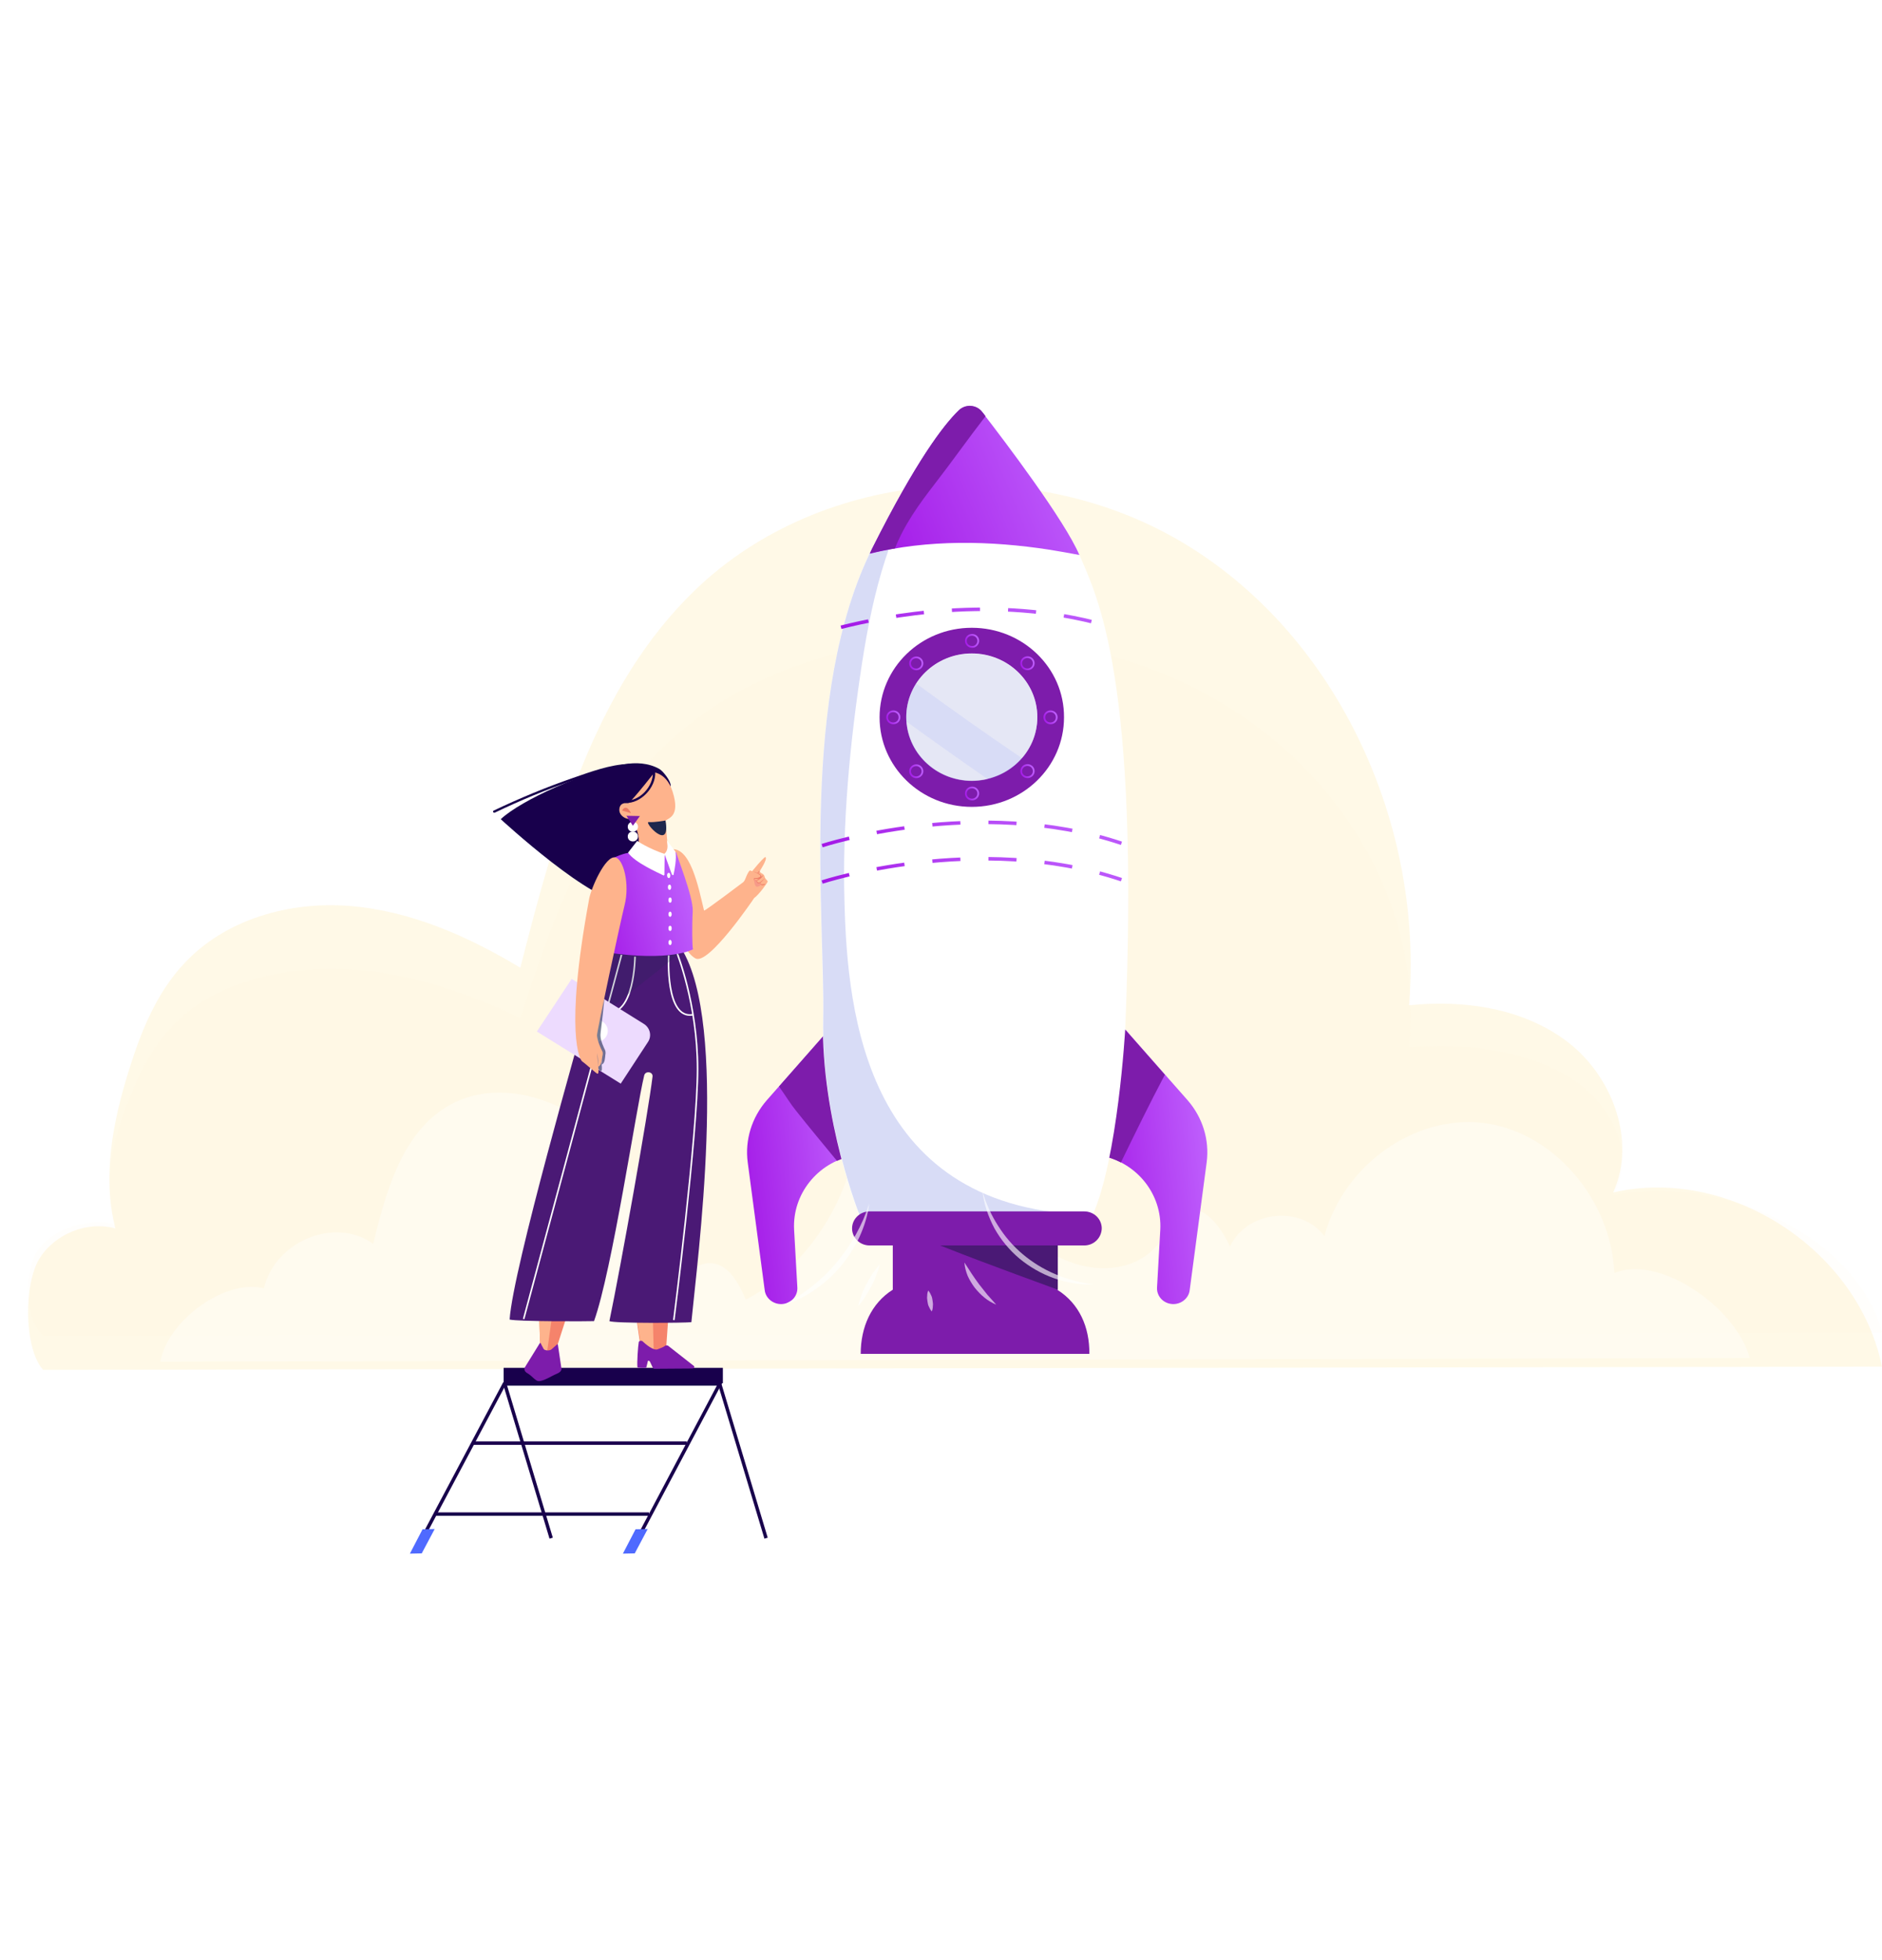 <svg width="268" height="279" viewBox="0 0 268 279" fill="none" xmlns="http://www.w3.org/2000/svg">
<g opacity="0.68">
<path opacity="0.68" d="M6.131 195.026C3.366 191.889 3.405 182.786 5.593 179.222C7.782 175.658 12.39 173.799 16.421 174.884C14.54 167.485 16.076 159.622 18.38 152.301C20.069 146.878 22.258 141.455 26.097 137.31C31.972 130.88 41.187 128.285 49.827 128.982C58.466 129.679 66.644 133.282 74.093 137.775C79.046 118.407 84.576 97.955 98.898 84.088C117.174 66.424 147.585 64.371 169.164 77.696C190.743 91.021 202.761 117.671 200.649 143.121C208.559 142.307 217.045 143.547 223.342 148.427C229.639 153.308 233.056 162.488 229.715 169.771C246.188 165.975 264.58 177.866 267.997 194.561" fill="#FFF2CC"/>
</g>
<g opacity="0.24">
<path opacity="0.24" d="M6.131 190.177C3.366 187.679 3.405 180.522 5.593 177.689C7.782 174.893 12.39 173.402 16.421 174.26C14.54 168.407 16.076 162.182 18.38 156.441C20.069 152.154 22.258 147.905 26.098 144.587C31.972 139.518 41.188 137.467 49.827 137.989C58.466 138.511 66.645 141.381 74.094 144.923C79.047 129.639 84.576 113.498 98.899 102.539C117.176 88.597 147.586 86.994 169.166 97.469C190.745 107.944 202.763 129.043 200.651 149.098C208.561 148.464 217.047 149.433 223.344 153.273C229.641 157.112 233.059 164.381 229.718 170.122C246.19 167.102 264.583 176.534 268 189.692" fill="#FFF2CC"/>
</g>
<g opacity="0.61">
<path opacity="0.61" d="M22.834 193.864C23.91 187.941 32.09 182.017 37.582 183.416C39.157 176.67 47.76 173.173 53.137 177.081C54.903 169.882 57.054 162.067 62.892 158.035C69.498 153.428 78.715 155.691 84.86 161.038C90.966 166.386 94.653 174.202 98.187 181.729C98.763 179.837 101.259 179.344 102.872 180.331C104.485 181.318 105.407 183.21 106.214 185.02C115.085 180.331 121.384 170.499 122.306 159.928L138.782 156.184C140.356 163.465 142.162 171.158 147.193 176.341C152.224 181.483 161.633 182.429 165.551 176.258C166.434 174.901 167.049 173.173 168.431 172.474C171.158 171.075 173.808 174.531 175.152 177.451C177.572 172.35 185.253 171.528 188.594 175.97C191.36 165.81 201.499 158.652 211.331 159.886C221.124 161.12 229.42 170.664 229.881 181.236C236.371 178.562 247.24 186.172 249.16 193.33" fill="white"/>
</g>
<g opacity="0.79">
<path opacity="0.79" d="M123.435 163.375C122.82 164.68 122.475 166.096 122.36 167.55C122.36 167.774 122.321 167.997 122.398 168.184C122.59 168.668 123.243 168.817 123.742 168.668C124.241 168.519 124.625 168.109 124.971 167.736C125.239 172.62 127.659 177.391 131.46 180.597C131.652 180.746 131.882 180.932 132.113 180.895C132.305 180.858 132.497 180.746 132.65 180.597C136.259 177.13 138.218 172.098 137.795 167.177C138.679 167.736 139.946 166.805 140.022 165.761C140.099 164.717 139.446 163.785 138.871 162.928" fill="white"/>
</g>
<g filter="url(#filter0_d_322_16452)">
<path d="M143.403 154.875V147.047H119.942V154.875V154.838C116.871 156.776 115.373 160.168 115.373 163.971H147.934C147.972 160.131 146.475 156.813 143.403 154.875Z" fill="#7D1CAB"/>
<path d="M127.621 148.911C132.766 150.961 143.44 154.838 143.44 154.838V147.01H122.898C124.434 147.681 126.008 148.277 127.621 148.911Z" fill="#4A1975"/>
<path d="M153.042 117.785L161.912 127.85C164.062 130.31 165.061 133.516 164.638 136.722L162.219 154.913C162.066 156.18 160.799 157.075 159.493 156.851C158.341 156.665 157.496 155.659 157.573 154.503L158.034 146.302C158.303 141.27 154.732 136.759 149.663 135.753L153.042 117.785Z" fill="url(#paint0_linear_322_16452)"/>
<path d="M110.881 117.785L102.011 127.85C99.861 130.31 98.862 133.516 99.285 136.722L101.704 154.913C101.858 156.18 103.125 157.075 104.43 156.851C105.582 156.665 106.427 155.659 106.35 154.503L105.889 146.302C105.62 141.27 109.191 136.759 114.26 135.753L110.881 117.785Z" fill="url(#paint1_linear_322_16452)"/>
<path d="M158.684 124.234L153.001 117.785L149.622 135.753C150.621 135.939 151.581 136.275 152.425 136.722C154.461 132.547 156.496 128.372 158.684 124.234Z" fill="#7D1CAB"/>
<path d="M106.119 129.304C108.039 131.727 110.036 134.112 111.994 136.498C112.723 136.163 113.453 135.939 114.259 135.753L110.88 117.785L103.738 125.912C104.622 127.142 105.39 128.409 106.119 129.304Z" fill="#7D1CAB"/>
<path d="M115.217 144.363C115.217 144.363 109.726 130.682 109.995 116.293C110.264 101.904 106.616 69.995 117.022 49.232C123.281 36.856 127.197 31.749 129.309 29.662C130.269 28.73 131.882 28.842 132.688 29.885C135.952 34.135 144.399 45.355 146.511 50.201C149.122 56.278 155.112 67.908 153.039 117.747C153.039 117.747 152.002 136.237 148.354 144.326H115.217V144.363Z" fill="white"/>
<path opacity="0.37" d="M115.563 65.634C117.099 55.718 119.557 45.467 125.7 37.192C125.969 36.856 126.276 36.595 126.583 36.409C128.158 33.949 129.732 31.526 131.306 29.065C130.615 28.954 129.885 29.14 129.309 29.662C127.159 31.749 123.281 36.819 117.061 49.195C106.617 69.958 110.303 101.83 110.034 116.256C109.765 130.682 115.256 144.326 115.256 144.326L148.623 144.177C116.101 143.841 113.49 115.548 113.067 99.854C112.722 88.448 113.835 76.929 115.563 65.634Z" fill="#95A1E6"/>
<path d="M142.289 49.493C143.71 49.717 145.092 49.978 146.513 50.239C144.439 45.356 135.992 34.172 132.69 29.923C131.884 28.842 130.271 28.73 129.311 29.699C127.161 31.787 123.283 36.856 117.062 49.232C116.947 49.493 116.793 49.754 116.678 50.053C125.01 48.002 133.842 48.189 142.289 49.493Z" fill="url(#paint2_linear_322_16452)"/>
<path d="M125.932 40.1C128.389 36.931 130.693 33.651 133.151 30.482C132.997 30.259 132.844 30.072 132.69 29.886C131.884 28.805 130.271 28.693 129.311 29.662C127.161 31.75 123.283 36.819 117.062 49.195C116.947 49.456 116.793 49.717 116.678 50.015C117.869 49.717 119.059 49.493 120.249 49.307C121.555 45.952 123.705 42.97 125.932 40.1Z" fill="#7D1CAB"/>
<path d="M147.203 148.538H116.639C115.256 148.538 114.143 147.457 114.143 146.115C114.143 144.773 115.256 143.692 116.639 143.692H147.203C148.585 143.692 149.699 144.773 149.699 146.115C149.66 147.457 148.585 148.538 147.203 148.538Z" fill="#7D1CAB"/>
<path d="M131.192 60.602C123.935 60.602 118.06 66.305 118.06 73.35C118.06 80.396 123.935 86.099 131.192 86.099C138.449 86.099 144.324 80.396 144.324 73.35C144.363 66.305 138.449 60.602 131.192 60.602ZM131.192 82.371C126.047 82.371 121.862 78.308 121.862 73.313C121.862 68.318 126.047 64.255 131.192 64.255C136.338 64.255 140.523 68.318 140.523 73.313C140.523 78.345 136.338 82.371 131.192 82.371Z" fill="#7D1CAB"/>
<path opacity="0.37" d="M133.282 82.184C138.303 81.06 141.435 76.198 140.278 71.323C139.12 66.448 134.112 63.407 129.09 64.531C124.069 65.654 120.937 70.517 122.094 75.392C123.252 80.266 128.261 83.307 133.282 82.184Z" fill="#95A1E6"/>
<g opacity="0.6">
<path opacity="0.6" d="M121.939 73.984C122.285 78.681 126.278 82.409 131.231 82.409C131.999 82.409 132.729 82.297 133.458 82.148C129.58 79.464 125.74 76.743 121.939 73.984Z" fill="#FCFAF5"/>
<path opacity="0.6" d="M138.334 79.165C139.717 77.6 140.523 75.55 140.523 73.35C140.523 68.355 136.338 64.292 131.192 64.292C127.852 64.292 124.934 66.007 123.283 68.542C128.274 72.195 133.266 75.736 138.334 79.165Z" fill="#FCFAF5"/>
</g>
<path d="M132.111 62.466C132.111 61.981 131.727 61.608 131.227 61.608C130.728 61.608 130.344 61.981 130.344 62.466C130.344 62.95 130.728 63.323 131.227 63.323C131.688 63.36 132.111 62.95 132.111 62.466Z" stroke="url(#paint3_linear_322_16452)" stroke-width="0.25" stroke-miterlimit="10"/>
<path d="M132.111 84.198C132.111 83.714 131.727 83.341 131.227 83.341C130.728 83.341 130.344 83.714 130.344 84.198C130.344 84.683 130.728 85.056 131.227 85.056C131.688 85.056 132.111 84.683 132.111 84.198Z" stroke="url(#paint4_linear_322_16452)" stroke-width="0.25" stroke-miterlimit="10"/>
<path d="M139.751 66.268C140.097 65.932 140.097 65.373 139.751 65.038C139.406 64.702 138.83 64.702 138.484 65.038C138.139 65.373 138.139 65.932 138.484 66.268C138.83 66.603 139.406 66.603 139.751 66.268Z" stroke="url(#paint5_linear_322_16452)" stroke-width="0.25" stroke-miterlimit="10"/>
<path d="M123.28 81.887C123.768 81.887 124.163 81.503 124.163 81.029C124.163 80.556 123.768 80.172 123.28 80.172C122.792 80.172 122.397 80.556 122.397 81.029C122.397 81.503 122.792 81.887 123.28 81.887Z" stroke="url(#paint6_linear_322_16452)" stroke-width="0.25" stroke-miterlimit="10"/>
<path d="M142.4 74.208C142.899 74.208 143.283 73.835 143.283 73.35C143.283 72.866 142.899 72.493 142.4 72.493C141.9 72.493 141.516 72.866 141.516 73.35C141.516 73.835 141.9 74.208 142.4 74.208Z" stroke="url(#paint7_linear_322_16452)" stroke-width="0.25" stroke-miterlimit="10"/>
<path d="M120.014 74.208C120.513 74.208 120.897 73.835 120.897 73.35C120.897 72.866 120.513 72.493 120.014 72.493C119.515 72.493 119.131 72.866 119.131 73.35C119.131 73.835 119.515 74.208 120.014 74.208Z" stroke="url(#paint8_linear_322_16452)" stroke-width="0.25" stroke-miterlimit="10"/>
<path d="M138.484 81.626C138.83 81.962 139.406 81.962 139.751 81.626C140.097 81.291 140.097 80.732 139.751 80.396C139.406 80.061 138.83 80.061 138.484 80.396C138.139 80.769 138.139 81.291 138.484 81.626Z" stroke="url(#paint9_linear_322_16452)" stroke-width="0.25" stroke-miterlimit="10"/>
<path d="M123.28 66.529C123.768 66.529 124.163 66.145 124.163 65.672C124.163 65.198 123.768 64.814 123.28 64.814C122.792 64.814 122.397 65.198 122.397 65.672C122.397 66.145 122.792 66.529 123.28 66.529Z" stroke="url(#paint10_linear_322_16452)" stroke-width="0.25" stroke-miterlimit="10"/>
<path d="M109.881 91.617C109.881 91.617 131.921 84.385 152.502 91.281" stroke="url(#paint11_linear_322_16452)" stroke-width="0.5" stroke-miterlimit="10" stroke-dasharray="4 4"/>
<path d="M112.57 60.528C118.714 58.962 134.534 55.831 150.046 60.192" stroke="url(#paint12_linear_322_16452)" stroke-width="0.5" stroke-miterlimit="10" stroke-dasharray="4 4"/>
<path d="M109.881 96.798C109.881 96.798 131.921 89.567 152.502 96.463" stroke="url(#paint13_linear_322_16452)" stroke-width="0.5" stroke-miterlimit="10" stroke-dasharray="4 4"/>
</g>
<g opacity="0.79">
<path opacity="0.79" d="M139.908 169.6C140.407 171.352 141.175 173.029 142.135 174.52C143.095 176.049 144.285 177.428 145.667 178.583C147.05 179.739 148.624 180.708 150.313 181.416C152.003 182.125 153.807 182.609 155.651 182.87C153.769 182.945 151.849 182.609 150.083 181.976C148.278 181.342 146.627 180.373 145.168 179.18C143.709 177.95 142.519 176.496 141.597 174.856C140.714 173.178 140.1 171.389 139.908 169.6Z" fill="white"/>
</g>
<g opacity="0.79">
<path opacity="0.79" d="M123.779 171.352C123.587 172.992 123.088 174.557 122.397 176.086C121.706 177.577 120.784 178.993 119.709 180.298C118.634 181.565 117.367 182.721 115.984 183.653C114.602 184.622 113.066 185.368 111.454 185.852C112.951 185.069 114.333 184.175 115.601 183.168C116.868 182.162 118.058 181.044 119.095 179.776C120.131 178.546 121.053 177.204 121.859 175.788C122.627 174.408 123.28 172.917 123.779 171.352Z" fill="white"/>
</g>
<g opacity="0.79">
<path opacity="0.79" d="M125.273 180C125.158 180.559 124.966 181.081 124.774 181.603C124.582 182.125 124.352 182.647 124.083 183.131C123.814 183.616 123.546 184.1 123.238 184.585C122.931 185.07 122.586 185.517 122.202 185.927C122.317 185.368 122.509 184.846 122.701 184.324C122.893 183.802 123.123 183.28 123.392 182.796C123.661 182.311 123.93 181.827 124.237 181.342C124.544 180.895 124.889 180.447 125.273 180Z" fill="white"/>
</g>
<g opacity="0.79">
<path opacity="0.79" d="M132.187 183.729C132.379 183.952 132.494 184.176 132.609 184.437C132.724 184.66 132.763 184.921 132.801 185.182C132.839 185.443 132.878 185.667 132.839 185.928C132.839 186.189 132.801 186.45 132.686 186.711C132.494 186.487 132.379 186.263 132.263 186.002C132.148 185.779 132.11 185.518 132.071 185.257C132.033 184.996 131.995 184.772 132.033 184.511C132.033 184.25 132.071 183.989 132.187 183.729Z" fill="white"/>
</g>
<g opacity="0.79">
<path opacity="0.79" d="M137.334 179.739L138.371 181.342C138.716 181.864 139.062 182.349 139.446 182.871C139.83 183.355 140.214 183.84 140.598 184.324L141.865 185.741C141.251 185.48 140.675 185.144 140.176 184.734C139.676 184.324 139.216 183.84 138.793 183.318C138.409 182.796 138.064 182.237 137.795 181.64C137.565 181.044 137.373 180.41 137.334 179.739Z" fill="white"/>
</g>
<g filter="url(#filter1_d_322_16452)">
<path d="M64.527 168.163H95.744V165.964H64.527V168.163Z" fill="#18004C"/>
<path d="M82.813 191.817L95.292 168.258H64.613L52.095 191.817" stroke="#18004C" stroke-width="0.488" stroke-miterlimit="10"/>
<path d="M90.608 176.683H60.082" stroke="#18004C" stroke-width="0.488" stroke-miterlimit="10"/>
<path d="M85.231 186.785H54.706" stroke="#18004C" stroke-width="0.488" stroke-miterlimit="10"/>
<path d="M83.197 192.376L85.04 188.909L83.312 188.946L81.508 192.413L83.197 192.376Z" fill="#4F6AFF"/>
<path d="M52.865 192.376L54.708 188.909L52.981 188.946L51.176 192.413L52.865 192.376Z" fill="#4F6AFF"/>
<path d="M101.897 190.214L95.292 168.258" stroke="#18004C" stroke-width="0.488" stroke-miterlimit="10"/>
<path d="M71.295 190.214L64.691 168.258" stroke="#18004C" stroke-width="0.488" stroke-miterlimit="10"/>
<path d="M100.207 99.072C100.207 99.072 93.603 108.876 91.798 107.646C91.798 107.646 88.918 106.229 89.955 100.452C89.955 99.892 89.955 99.52 89.955 99.408C89.955 99.408 89.494 93.704 88.534 92.549C88.419 92.437 88.112 92.176 88.15 92.176C91.107 91.468 92.259 97.544 93.065 100.862C93.104 101.011 98.671 96.798 98.671 96.798C98.671 96.798 101.628 93.033 101.82 93.257C102.127 93.555 100.975 95.27 100.975 95.27C100.975 95.27 101.052 95.456 101.282 95.568C101.513 95.68 101.628 95.792 101.705 96.09C101.781 96.388 102.089 96.537 102.127 96.724C102.165 96.836 100.86 98.625 100.207 99.072Z" fill="#FEB38C"/>
<path d="M98.785 96.762C98.785 96.762 99.361 95.122 99.63 95.159C99.86 95.196 100.973 95.681 100.935 96.091C100.897 96.501 99.975 96.165 99.975 96.165C99.975 96.165 100.167 97.097 99.668 97.209C99.207 97.321 98.785 96.762 98.785 96.762Z" fill="#FEB38C"/>
<path d="M100.245 96.09C100.245 96.09 100.207 96.5 100.553 96.574C100.553 96.574 100.629 97.022 101.09 96.91C101.09 96.91 100.975 97.096 101.244 97.134C101.244 97.134 100.053 98.364 100.245 96.09Z" fill="#F79A88"/>
<path d="M100.017 95.27C100.247 95.345 100.477 95.42 100.708 95.531C100.823 95.569 100.938 95.606 101.053 95.718C101.092 95.755 101.169 95.83 101.207 95.904C101.245 95.979 101.207 96.091 101.13 96.165C100.9 96.352 100.593 96.352 100.362 96.352C100.286 96.352 100.209 96.352 100.209 96.352C100.209 96.314 100.209 96.426 100.209 96.463L100.247 96.836L100.17 96.463C100.17 96.389 100.132 96.352 100.17 96.277C100.247 96.24 100.286 96.24 100.362 96.24C100.593 96.24 100.861 96.202 101.053 96.053C101.092 96.016 101.13 95.942 101.092 95.904C101.092 95.867 101.015 95.792 100.977 95.755C100.861 95.681 100.746 95.643 100.669 95.569L100.017 95.27Z" fill="#EC7A65"/>
<path d="M101.013 95.158C101.013 95.195 100.975 95.27 100.975 95.307C100.936 95.345 100.936 95.382 100.898 95.419C100.86 95.456 100.821 95.494 100.783 95.494C100.744 95.531 100.706 95.531 100.629 95.531C100.744 95.419 100.86 95.307 101.013 95.158Z" fill="#EC7A65"/>
<path d="M101.514 95.792C101.437 95.904 101.398 96.016 101.283 96.127C101.206 96.239 101.091 96.314 100.976 96.388C100.861 96.463 100.746 96.537 100.631 96.575C100.554 96.612 100.477 96.612 100.4 96.612C100.323 96.612 100.247 96.537 100.208 96.5C100.285 96.612 100.439 96.575 100.554 96.537C100.669 96.463 100.784 96.388 100.861 96.314C101.13 96.127 101.322 95.978 101.514 95.792Z" fill="#EC7A65"/>
<path d="M100.551 96.575C100.628 96.724 100.666 96.836 100.782 96.873C100.858 96.91 101.012 96.873 101.089 96.798C101.204 96.724 101.319 96.612 101.396 96.537C101.511 96.426 101.626 96.351 101.742 96.239C101.665 96.351 101.55 96.463 101.434 96.575C101.319 96.687 101.242 96.798 101.127 96.873C101.012 96.948 100.858 97.022 100.705 96.948C100.59 96.873 100.551 96.724 100.551 96.575Z" fill="#EC7A65"/>
<path d="M101.052 96.835C101.091 96.909 101.129 96.984 101.168 97.059C101.206 97.096 101.206 97.133 101.244 97.133C101.244 97.133 101.283 97.133 101.321 97.133C101.398 97.133 101.475 97.133 101.552 97.096C101.667 97.096 101.705 97.096 101.82 97.059C101.782 97.133 101.667 97.171 101.59 97.208C101.513 97.245 101.398 97.282 101.321 97.245C101.283 97.245 101.206 97.245 101.206 97.208C101.168 97.171 101.168 97.133 101.129 97.096C101.091 97.021 101.052 96.909 101.052 96.835Z" fill="#EC7A65"/>
<path d="M81.661 96.277C81.661 96.277 77.745 95.829 78.205 95.606C78.666 95.382 81.968 94.189 82.583 93.816C83.235 93.444 83.658 93.518 83.658 93.518L88.304 83.081C88.381 82.484 87.229 80.993 86.691 80.695C85.155 79.837 83.312 79.726 81.584 80.061C75.978 81.179 67.109 85.056 64.114 87.852C64.114 87.852 77.514 100.228 81.891 99.632" fill="#18004C"/>
<path d="M63.271 86.92C66.919 85.168 70.682 83.602 74.522 82.297C77.018 81.44 79.744 80.396 82.393 80.322C82.624 80.322 82.624 79.986 82.393 79.986C79.705 80.061 76.941 81.105 74.445 81.962C70.567 83.304 66.804 84.87 63.118 86.622C62.887 86.734 63.079 86.994 63.271 86.92Z" fill="#18004C"/>
<path d="M82.43 85.392C82.43 85.466 82.353 85.541 82.276 85.541C81.93 85.541 81.124 85.466 81.009 86.361C80.894 87.256 81.777 87.778 82.314 87.815C82.468 87.815 82.814 87.852 82.929 87.964C83.236 88.299 83.389 89.045 83.658 89.977C84.196 92.027 82.545 92.959 82.545 92.959C82.545 92.959 88.074 95.606 87.997 92.959C87.997 92.959 87.575 88.113 87.575 88.076C87.997 87.666 89.687 87.479 88.612 84.013C87.652 80.807 85.233 81.031 84.618 81.142C84.081 81.217 82.276 81.329 82.43 85.392Z" fill="#FEB38C"/>
<path d="M86.307 80.807C86.307 80.807 82.928 85.131 82.352 85.504C82.352 85.504 80.048 80.21 86.307 80.807Z" fill="#18004C"/>
<path d="M81.392 86.622C81.392 86.622 81.93 85.504 82.659 86.995Z" fill="#EC7A65"/>
<path d="M87.574 88.038C87.574 88.038 86 88.336 85.193 88.262C84.387 88.187 88.38 92.66 87.574 88.038Z" fill="#1E274D"/>
<path d="M85.77 81.217C85.847 83.155 83.927 85.317 81.854 85.206C81.624 85.206 81.624 85.504 81.854 85.541C84.081 85.653 86.193 83.304 86.116 81.217C86.078 81.031 85.77 81.031 85.77 81.217Z" fill="#18004C"/>
<path d="M83.659 88.934C83.659 89.307 83.352 89.642 82.93 89.642C82.507 89.642 82.2 89.344 82.2 88.934C82.2 88.524 82.507 88.226 82.93 88.226C83.352 88.226 83.659 88.524 83.659 88.934Z" fill="white"/>
<path d="M83.659 90.313C83.659 90.686 83.352 91.021 82.93 91.021C82.507 91.021 82.2 90.723 82.2 90.313C82.2 89.903 82.507 89.605 82.93 89.605C83.352 89.605 83.659 89.94 83.659 90.313Z" fill="white"/>
<path d="M83.928 87.405L82.929 88.785L82.008 87.368L83.928 87.405Z" fill="#7D1CAB"/>
<path d="M83.386 158.603L84 162.815C84 162.815 84.96 165.611 85.881 164.53C86.803 163.449 87.686 162.89 87.686 162.89L87.993 158.528L83.386 158.603Z" fill="#F5836B"/>
<path d="M85.769 158.752L85.922 164.455C85.922 164.455 83.043 164.865 84.118 163.002L83.503 159.05L85.769 158.752Z" fill="#FEB38C"/>
<path d="M73.481 158.715L72.137 162.89C72.137 162.89 71.1 163.747 70.755 163.747C70.064 163.71 69.718 162.592 69.718 162.592L69.603 158.715H73.481Z" fill="#F5836B"/>
<path d="M71.559 157.597L70.599 164.53C70.599 164.53 68.679 165.015 69.754 163.151L69.524 157.82L71.559 157.597Z" fill="#FEB38C"/>
<path d="M87.993 162.853L91.603 165.686C91.794 165.835 91.641 166.059 91.372 166.059L86.035 166.096C85.92 166.096 85.805 166.059 85.766 165.947L85.382 165.127C85.267 164.903 85.037 164.866 85.037 165.127L84.844 165.91C84.844 166.022 83.577 165.984 83.577 165.872C83.501 165.201 83.654 162.928 83.769 162.294C83.769 162.219 83.885 162.145 84 162.107C84.115 162.107 84.23 162.107 84.307 162.182C84.653 162.517 85.805 163.524 86.419 163.338C86.841 163.188 87.379 162.965 87.532 162.816C87.647 162.741 87.878 162.741 87.993 162.853Z" fill="#7D1CAB"/>
<path d="M69.679 162.443L67.606 165.798C67.375 166.133 67.49 166.506 67.913 166.73C68.566 167.103 69.065 167.848 69.487 167.848C70.217 167.885 71.368 167.103 72.021 166.842C72.482 166.655 72.828 166.394 72.751 166.022L72.252 162.667C72.252 162.629 72.175 162.592 72.136 162.629L71.33 163.338C71.061 163.561 70.37 163.524 70.217 163.263C70.101 163.077 69.794 162.443 69.794 162.443C69.756 162.406 69.717 162.406 69.679 162.443Z" fill="#7D1CAB"/>
<path d="M79.778 106.49C78.204 109.174 77.398 111.112 76.515 114.542C75.478 118.493 65.84 151.893 65.379 159.087C66.647 159.386 76.591 159.348 77.398 159.311C79.97 152.154 83.426 128.856 84.54 124.345C84.693 123.637 85.807 123.786 85.73 124.494C85.116 129.639 81.237 151.371 79.586 159.311C80.278 159.647 90.491 159.572 91.259 159.46C92.104 150.626 96.596 117.114 89.838 106.266C86.69 105.856 82.927 106.415 79.778 106.49Z" fill="#4A1975"/>
<path d="M89.146 106.714C89.146 106.714 92.141 114.057 92.141 123.414C92.141 132.77 88.762 159.163 88.762 159.163" stroke="white" stroke-width="0.226" stroke-miterlimit="10"/>
<path d="M67.375 159.013L81.314 107.161" stroke="white" stroke-width="0.226" stroke-miterlimit="10"/>
<path d="M83.234 107.422C83.234 107.422 83.158 115.996 79.203 115.287" stroke="white" stroke-width="0.226" stroke-miterlimit="10"/>
<path d="M91.451 115.698C87.496 116.369 88.034 107.236 88.034 107.236" stroke="white" stroke-width="0.226" stroke-miterlimit="10"/>
<path opacity="0.21" d="M89.837 106.787L77.012 116.927C77.012 116.927 76.936 110.44 79.201 106.303L89.837 106.787Z" fill="#1E274D"/>
<path d="M89.108 92.549C89.031 92.772 91.566 98.886 91.451 100.973C91.335 103.061 91.374 106.08 91.489 106.379C91.489 106.379 88.302 108.205 79.048 106.789C76.207 104.366 78.703 96.165 79.663 93.593C79.663 93.593 81.467 92.698 82.274 92.661C82.274 92.623 85.614 93.965 89.108 92.549Z" fill="url(#paint14_linear_322_16452)"/>
<path d="M82.236 92.623L83.542 90.945C83.542 90.945 85.116 92.026 87.458 92.809L87.42 95.754C87.42 95.829 87.305 95.903 87.228 95.829C86.498 95.456 83.235 94.039 82.236 92.623Z" fill="white"/>
<path d="M87.764 90.871C87.764 90.871 88.148 92.213 87.418 92.772L88.455 95.642C88.532 95.866 88.685 95.866 88.724 95.754C88.877 95.009 89.184 93.443 88.993 92.474L87.764 90.871Z" fill="white"/>
<path d="M88.264 95.866C88.264 96.09 88.187 96.239 88.034 96.239C87.918 96.239 87.803 96.052 87.803 95.866C87.803 95.642 87.88 95.493 88.034 95.493C88.187 95.493 88.264 95.642 88.264 95.866Z" fill="white"/>
<path d="M88.38 97.544C88.38 97.767 88.303 97.916 88.149 97.916C87.996 97.916 87.919 97.73 87.919 97.544C87.919 97.32 87.996 97.171 88.149 97.171C88.303 97.171 88.38 97.32 88.38 97.544Z" fill="white"/>
<path d="M88.457 99.371C88.457 99.594 88.38 99.744 88.226 99.744C88.073 99.744 87.996 99.557 87.996 99.371C87.996 99.147 88.073 98.998 88.226 98.998C88.38 98.998 88.457 99.147 88.457 99.371Z" fill="white"/>
<path d="M88.226 101.756C88.353 101.756 88.457 101.589 88.457 101.384C88.457 101.178 88.353 101.011 88.226 101.011C88.099 101.011 87.996 101.178 87.996 101.384C87.996 101.589 88.099 101.756 88.226 101.756Z" fill="white"/>
<path d="M88.457 103.396C88.457 103.62 88.38 103.769 88.226 103.769C88.073 103.769 87.996 103.583 87.996 103.396C87.996 103.173 88.073 103.023 88.226 103.023C88.38 103.023 88.457 103.173 88.457 103.396Z" fill="white"/>
<path d="M88.226 105.782C88.353 105.782 88.457 105.615 88.457 105.409C88.457 105.203 88.353 105.036 88.226 105.036C88.099 105.036 87.996 105.203 87.996 105.409C87.996 105.615 88.099 105.782 88.226 105.782Z" fill="white"/>
<path d="M81.2 125.501L69.258 118.083L74.212 110.59L84.502 117.001C85.385 117.561 85.654 118.716 85.078 119.574L81.2 125.501Z" fill="#EDDBFE"/>
<path d="M79.356 117.971C79.356 118.866 78.626 119.574 77.704 119.574C76.783 119.574 76.053 118.866 76.053 117.971C76.053 117.076 76.783 116.368 77.704 116.368C78.588 116.405 79.356 117.114 79.356 117.971Z" fill="white"/>
<path opacity="0.6" d="M76.972 112.081C76.972 112.081 75.052 112.938 76.55 118.232C76.627 118.53 76.703 118.828 76.627 119.126L76.281 121.4C76.243 121.661 76.204 121.959 76.396 122.109C76.665 122.295 78.201 123.637 78.355 123.711C78.739 123.823 78.316 122.034 78.393 121.102C78.393 120.916 78.431 121.699 78.47 122.034L78.508 122.78C78.969 122.593 78.969 121.736 79.007 121.438C79.084 121.065 79.007 120.804 78.969 120.729C78.777 120.319 78.355 119.462 78.316 118.716C78.278 118.269 78.585 116.629 78.854 113.609L76.972 112.081Z" fill="#1E274D"/>
<path d="M76.706 99.183C73.135 118.53 75.439 122.183 75.708 122.332C76.015 122.518 77.666 124.009 77.858 124.084C78.28 124.233 77.82 122.257 77.896 121.214C77.896 121.027 77.935 121.885 77.973 122.257L78.011 123.077C78.511 122.854 78.511 121.922 78.587 121.624C78.703 121.214 78.626 120.915 78.549 120.841C78.319 120.394 77.896 119.462 77.82 118.642C77.781 118.157 81.16 102.463 81.736 100.152C82.542 97.021 81.544 93.405 80.392 93.293C79.01 93.07 77.013 97.58 76.706 99.183Z" fill="#FEB38C"/>
</g>
<defs>
<filter id="filter0_d_322_16452" x="48.836" y="0.226" width="180.639" height="250.066" filterUnits="userSpaceOnUse" color-interpolation-filters="sRGB">
<feFlood flood-opacity="0" result="BackgroundImageFix"/>
<feColorMatrix in="SourceAlpha" type="matrix" values="0 0 0 0 0 0 0 0 0 0 0 0 0 0 0 0 0 0 127 0" result="hardAlpha"/>
<feOffset dx="7.193" dy="28.774"/>
<feGaussianBlur stdDeviation="28.774"/>
<feComposite in2="hardAlpha" operator="out"/>
<feColorMatrix type="matrix" values="0 0 0 0 0.449 0 0 0 0 0.35 0 0 0 0 0.5 0 0 0 0.1 0"/>
<feBlend mode="normal" in2="BackgroundImageFix" result="effect1_dropShadow_322_16452"/>
<feBlend mode="normal" in="SourceGraphic" in2="effect1_dropShadow_322_16452" result="shape"/>
</filter>
<filter id="filter1_d_322_16452" x="0.822" y="51.112" width="166.05" height="227.623" filterUnits="userSpaceOnUse" color-interpolation-filters="sRGB">
<feFlood flood-opacity="0" result="BackgroundImageFix"/>
<feColorMatrix in="SourceAlpha" type="matrix" values="0 0 0 0 0 0 0 0 0 0 0 0 0 0 0 0 0 0 127 0" result="hardAlpha"/>
<feOffset dx="7.193" dy="28.774"/>
<feGaussianBlur stdDeviation="28.774"/>
<feComposite in2="hardAlpha" operator="out"/>
<feColorMatrix type="matrix" values="0 0 0 0 0.449 0 0 0 0 0.35 0 0 0 0 0.5 0 0 0 0.1 0"/>
<feBlend mode="normal" in2="BackgroundImageFix" result="effect1_dropShadow_322_16452"/>
<feBlend mode="normal" in="SourceGraphic" in2="effect1_dropShadow_322_16452" result="shape"/>
</filter>
<linearGradient id="paint0_linear_322_16452" x1="164.589" y1="117.891" x2="145.566" y2="120.065" gradientUnits="userSpaceOnUse">
<stop offset="3.0811e-07" stop-color="#C166FF"/>
<stop offset="1" stop-color="#A317E6"/>
</linearGradient>
<linearGradient id="paint1_linear_322_16452" x1="114.116" y1="117.891" x2="95.093" y2="120.065" gradientUnits="userSpaceOnUse">
<stop offset="3.0811e-07" stop-color="#C166FF"/>
<stop offset="1" stop-color="#A317E6"/>
</linearGradient>
<linearGradient id="paint2_linear_322_16452" x1="146.228" y1="29.095" x2="113.734" y2="42.654" gradientUnits="userSpaceOnUse">
<stop offset="3.0811e-07" stop-color="#C166FF"/>
<stop offset="1" stop-color="#A317E6"/>
</linearGradient>
<linearGradient id="paint3_linear_322_16452" x1="132.094" y1="61.613" x2="130.027" y2="62.243" gradientUnits="userSpaceOnUse">
<stop offset="3.0811e-07" stop-color="#C166FF"/>
<stop offset="1" stop-color="#A317E6"/>
</linearGradient>
<linearGradient id="paint4_linear_322_16452" x1="132.094" y1="83.346" x2="130.028" y2="83.977" gradientUnits="userSpaceOnUse">
<stop offset="3.0811e-07" stop-color="#C166FF"/>
<stop offset="1" stop-color="#A317E6"/>
</linearGradient>
<linearGradient id="paint5_linear_322_16452" x1="139.993" y1="64.791" x2="137.905" y2="65.429" gradientUnits="userSpaceOnUse">
<stop offset="3.0811e-07" stop-color="#C166FF"/>
<stop offset="1" stop-color="#A317E6"/>
</linearGradient>
<linearGradient id="paint6_linear_322_16452" x1="124.146" y1="80.177" x2="122.08" y2="80.808" gradientUnits="userSpaceOnUse">
<stop offset="3.0811e-07" stop-color="#C166FF"/>
<stop offset="1" stop-color="#A317E6"/>
</linearGradient>
<linearGradient id="paint7_linear_322_16452" x1="143.266" y1="72.498" x2="141.2" y2="73.129" gradientUnits="userSpaceOnUse">
<stop offset="3.0811e-07" stop-color="#C166FF"/>
<stop offset="1" stop-color="#A317E6"/>
</linearGradient>
<linearGradient id="paint8_linear_322_16452" x1="120.88" y1="72.498" x2="118.814" y2="73.129" gradientUnits="userSpaceOnUse">
<stop offset="3.0811e-07" stop-color="#C166FF"/>
<stop offset="1" stop-color="#A317E6"/>
</linearGradient>
<linearGradient id="paint9_linear_322_16452" x1="139.993" y1="80.149" x2="137.905" y2="80.787" gradientUnits="userSpaceOnUse">
<stop offset="3.0811e-07" stop-color="#C166FF"/>
<stop offset="1" stop-color="#A317E6"/>
</linearGradient>
<linearGradient id="paint10_linear_322_16452" x1="124.146" y1="64.819" x2="122.08" y2="65.45" gradientUnits="userSpaceOnUse">
<stop offset="3.0811e-07" stop-color="#C166FF"/>
<stop offset="1" stop-color="#A317E6"/>
</linearGradient>
<linearGradient id="paint11_linear_322_16452" x1="152.094" y1="88.31" x2="148.585" y2="101.688" gradientUnits="userSpaceOnUse">
<stop offset="3.0811e-07" stop-color="#C166FF"/>
<stop offset="1" stop-color="#A317E6"/>
</linearGradient>
<linearGradient id="paint12_linear_322_16452" x1="149.688" y1="57.976" x2="147.275" y2="68.454" gradientUnits="userSpaceOnUse">
<stop offset="3.0811e-07" stop-color="#C166FF"/>
<stop offset="1" stop-color="#A317E6"/>
</linearGradient>
<linearGradient id="paint13_linear_322_16452" x1="152.094" y1="93.491" x2="148.585" y2="106.869" gradientUnits="userSpaceOnUse">
<stop offset="3.0811e-07" stop-color="#C166FF"/>
<stop offset="1" stop-color="#A317E6"/>
</linearGradient>
<linearGradient id="paint14_linear_322_16452" x1="91.357" y1="92.589" x2="75.01" y2="97.102" gradientUnits="userSpaceOnUse">
<stop offset="3.0811e-07" stop-color="#C166FF"/>
<stop offset="1" stop-color="#A317E6"/>
</linearGradient>
</defs>
</svg>
